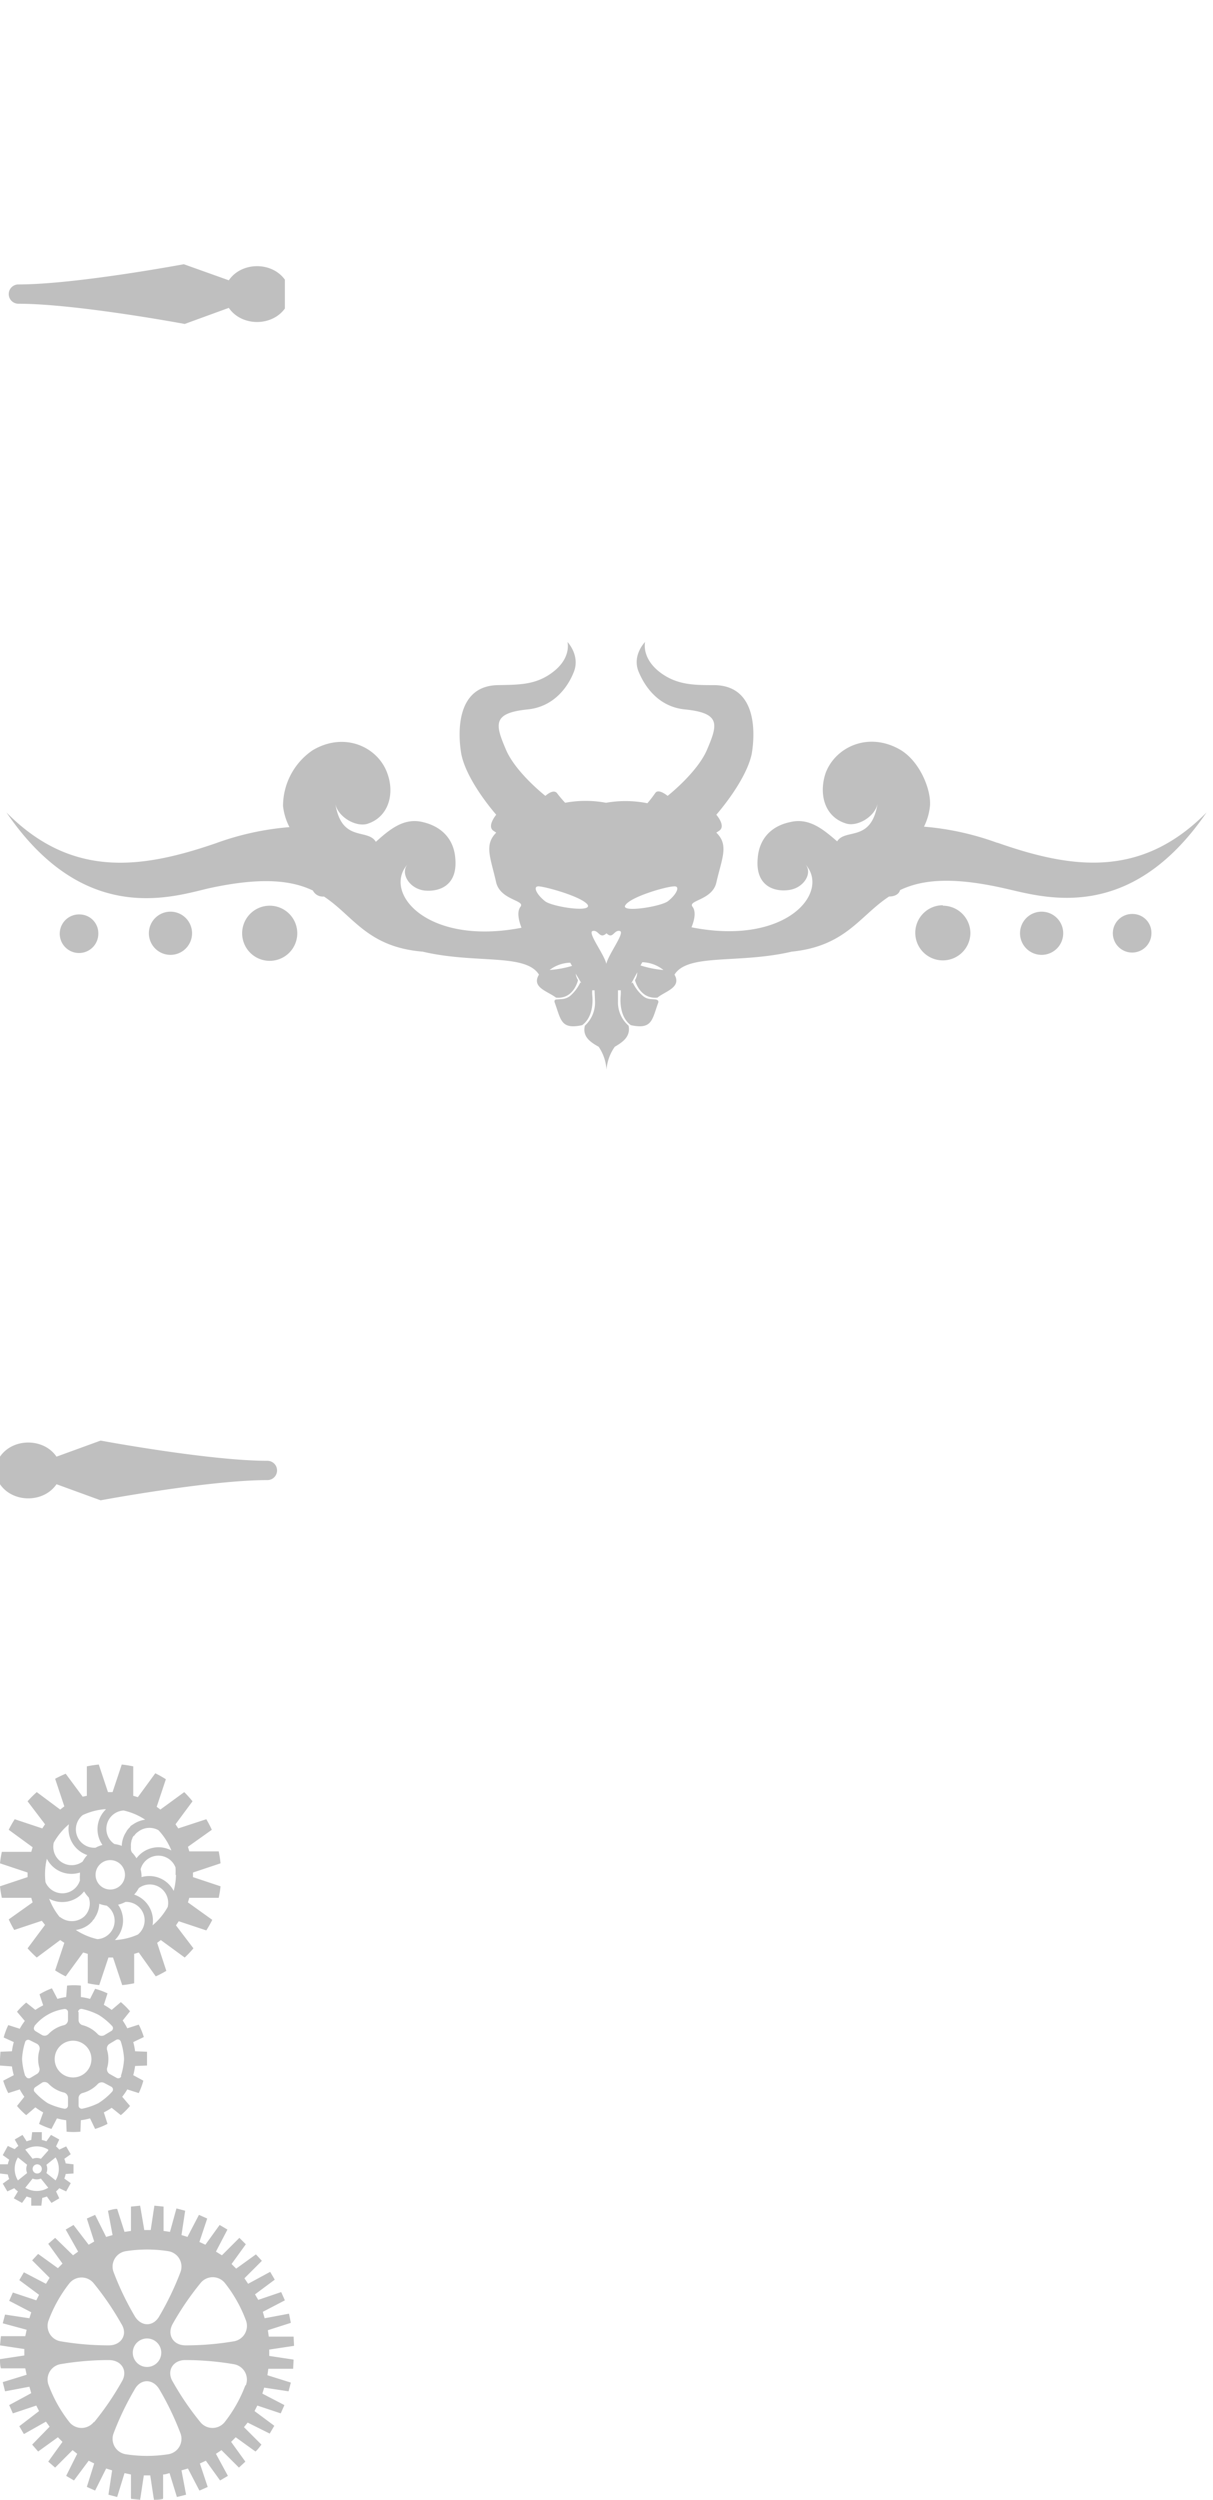 <svg xmlns:xlink="http://www.w3.org/1999/xlink" xmlns="http://www.w3.org/2000/svg" width="264" height="544">
    <symbol id="a" viewBox="0 0 62 128">
        <title>separator-light-left</title>
        <path fill="#bfbfbf"
              d="M49.8 61 40 57.5s-23.5 4.4-36 4.4a2.1 2.1 0 1 0 0 4.2c12.6 0 36.2 4.4 36.2 4.4l9.6-3.5c2.8 4.1 9.5 4.1 12.3 0v-6c-2.8-4.1-9.5-4.1-12.3 0z"/>
    </symbol>
    <use xlink:href="#a" width="62" height="128"/>
    <view viewBox="0 0 62 128"/>
    <symbol id="b" viewBox="0 0 264 128">
        <title>separator-light-middle</title>
        <path fill="#bfbfbf"
              d="M217 55.4a60.8 60.8 0 0 0-15.9-3.5 13 13 0 0 0 1.3-4.5c.3-3.4-2.1-9.6-6.4-12.2-7-4.1-14.2-.6-16.3 5-1.5 4.4-.4 9.5 4.4 11 2.4.8 6.3-1.4 6.9-4.3-1.4 8.5-7 5.3-8.8 8.2-3-2.6-6.1-5.2-10.2-4.2-3.9.8-6.8 3.4-7.1 8-.5 6 3.7 7.2 6.7 6.8 3.4-.4 5.4-3.8 3.6-5.7 5.7 6.1-4 17.9-24.7 13.8.7-1.7 1-3.5.2-4.5-1-1.4 4.3-1.4 5.2-5.2 1.2-5.3 2.8-8.2 0-10.9l.6-.4c1.6-1-.6-3.5-.6-3.5s6.4-7.2 7.7-13.2c.7-4 1.4-14.8-8-15-4.4 0-8.1 0-11.7-2.6-4.4-3.2-3.5-6.8-3.5-6.8s-2.9 2.9-1.4 6.5 4.6 7.7 10.2 8.2c7.7.8 7 3.3 4.7 8.7-2.1 5-8.6 10.1-8.6 10.1s-2-1.7-2.7-.6a26.6 26.6 0 0 1-1.7 2.2 24.4 24.4 0 0 0-9-.1 24.2 24.2 0 0 0-8.9 0 26.6 26.6 0 0 1-1.7-2c-.8-1.2-2.6.5-2.6.5s-6.5-5.1-8.6-10.1c-2.3-5.4-3-7.9 4.6-8.7 5.6-.5 8.8-4.6 10.2-8.2s-1.4-6.5-1.4-6.5 1 3.6-3.5 6.8c-3.6 2.6-7.2 2.5-11.7 2.6-9.3.2-8.6 11-7.9 15 1.2 6 7.6 13.2 7.6 13.2s-2.1 2.5-.6 3.5l.6.4c-2.7 2.7-1.2 5.5 0 10.9 1 3.8 6.3 3.8 5.3 5.2-.8 1-.5 2.8.2 4.6-20.7 4-30.4-7.8-24.7-13.9-1.8 1.9.2 5.4 3.6 5.8 3 .3 7.2-.9 6.7-6.9-.3-4.5-3.2-7.1-7.1-8-4.1-1-7.2 1.6-10.2 4.3-1.8-3-7.4.2-8.8-8.2.6 2.8 4.4 5 6.9 4.3 4.8-1.5 6-6.7 4.4-11-2-5.7-9.3-9.2-16.3-5a14.7 14.7 0 0 0-6.4 12.1A13 13 0 0 0 63 52a60.8 60.8 0 0 0-16 3.5C31 61 15.7 63.3 1.4 48.8c16.9 24.8 36 18.4 44.1 16.5 11.5-2.5 18-1.7 22.6.5a2.4 2.4 0 0 0 2.4 1.3c6.4 4.2 9.4 11 21.5 12 11.4 2.7 22.4.3 25.3 5-1.7 2.8 1.9 3.6 3.7 5 3.9.4 4.8-3.8 4.8-3.8a3.7 3.7 0 0 1-.5-1.4l1.2 2a1.2 1.2 0 0 1-.2-.1 8.8 8.8 0 0 1-2.3 3c-1 .7-1.7.6-2.8.7-.4 0-.6.2-.5.6 1.4 3.8 1.3 6 6 5 2.2-1.6 2.4-4.7 2.2-6.6a7.6 7.6 0 0 1 0-1h.5l.1 2.4a6.8 6.8 0 0 1-2.2 5.3c-.6 2.4 1.2 3.6 3 4.6a10 10 0 0 1 1.7 5 10 10 0 0 1 1.8-5c1.7-1 3.5-2.2 3-4.6a6.7 6.7 0 0 1-2.3-5.3v-2.4h.6a7.6 7.6 0 0 1 0 1c-.2 1.9 0 5 2.2 6.6 4.7 1 4.6-1.2 6-5 0-.4-.2-.5-.6-.6-1.1-.1-1.8 0-2.7-.7a8.7 8.7 0 0 1-2.3-3 1.2 1.2 0 0 1-.3.2l1.3-2.4a3.7 3.7 0 0 1-.5 1.7s1 4.2 4.9 3.8c1.7-1.4 5.3-2.2 3.7-5 2.9-4.7 14-2.3 25.5-5 11.8-1.2 14.8-7.8 21.2-12 1.1 0 2.1-.4 2.4-1.4 4.6-2.2 11.1-3 22.6-.4 8.2 1.8 27.2 8.2 44.1-16.5-14.3 14.5-29.5 12.2-45.5 6.6zm-97.4 27.7a7.7 7.7 0 0 1 4.5-1.6l.4.7a23.2 23.2 0 0 1-5 .9zm-1-15c-2-1.6-2.7-3.4-1.2-3.2 1.9.2 9.3 2.3 10.5 4 1 1.8-7.9.4-9.3-.8zm13.4 14c0-1.8-4.3-7.2-3-7.5s1.5 1.9 3 .5c1.4 1.4 1.6-.8 2.9-.5s-3 5.7-3 7.6zm7.4 0 .4-.7a7.6 7.6 0 0 1 4.6 1.7 23.1 23.1 0 0 1-5-1zm6-14c-1.5 1.2-10.4 2.6-9.3.9 1.1-1.8 8.6-4 10.5-4.1 1.5-.2.8 1.6-1.2 3.2zm-86.7 1a6 6 0 1 0 6 6 6 6 0 0 0-6-6zM17.4 71a4.2 4.2 0 1 0 4 4.2 4.1 4.1 0 0 0-4-4.2zm19.8-.6a4.7 4.7 0 1 0 4.6 4.8 4.7 4.7 0 0 0-4.6-4.8zm168-1.4a6 6 0 1 0 6 6.1 6 6 0 0 0-6-6zm41.4 1.9a4.2 4.2 0 1 0 4 4.2 4.1 4.1 0 0 0-4-4.2zm-19.8-.5a4.7 4.7 0 1 0 4.6 4.7 4.7 4.7 0 0 0-4.6-4.7z"/>
    </symbol>
    <use xlink:href="#b" y="128" width="264" height="128"/>
    <view viewBox="0 128 264 128"/>
    <symbol id="c" viewBox="0 0 62 128">
        <title>separator-light-right</title>
        <path fill="#bfbfbf"
              d="m12.3 61 9.6-3.5s23.6 4.4 36.3 4.4a2.1 2.1 0 1 1 0 4.2c-12.7 0-36.3 4.4-36.3 4.4L12.3 67C9.5 71.1 2.8 71.1 0 67v-6c2.8-4.1 9.5-4.1 12.3 0z"/>
    </symbol>
    <use xlink:href="#c" y="256" width="62" height="128"/>
    <view viewBox="0 256 62 128"/>
    <symbol id="d" viewBox="0 0 48 48">
        <title>separator-light-wheel-l</title>
        <path fill="#bfbfbf"
              d="m42 23.5 6-2a24.1 24.1 0 0 0-.4-2.6h-6.4l-.3-1 5.2-3.7a24.2 24.2 0 0 0-1.2-2.3l-6.1 2-.6-.9 3.7-5a24.4 24.4 0 0 0-1.8-2l-5.2 3.8a18 18 0 0 0-.8-.6l2-6a24 24 0 0 0-2.3-1.3L30 7.1l-1-.3V.4a24 24 0 0 0-2.5-.4l-2 6h-1l-2-6a24 24 0 0 0-2.6.4v6.4L18 7l-3.7-5A23.9 23.9 0 0 0 12 3.1l2 6-.9.7L8 6a24 24 0 0 0-2 2l3.8 5-.6.9-6-2a23.7 23.7 0 0 0-1.3 2.3L7.1 18l-.3 1H.4a23.9 23.9 0 0 0-.4 2.5l6 2v1l-6 2A23.9 23.9 0 0 0 .4 29h6.4l.3 1-5.2 3.7A23.8 23.8 0 0 0 3.1 36l6-2 .7.9L6 40a24.2 24.2 0 0 0 2 2l5.1-3.8.9.6-2 6a23.8 23.8 0 0 0 2.3 1.3l3.8-5.2 1 .3v6.4a24.2 24.2 0 0 0 2.5.4l2-6h1l2 6a24.2 24.2 0 0 0 2.6-.4v-6.4l1-.3 3.7 5.2a24 24 0 0 0 2.3-1.2l-2-6.1.8-.6 5.2 3.8a24 24 0 0 0 1.9-2l-3.8-5 .6-.9 6 2a24.2 24.2 0 0 0 1.3-2.3L40.9 30l.3-1h6.4a24.1 24.1 0 0 0 .4-2.5l-6-2v-1zm-3.7.5a14.3 14.3 0 0 1-.5 3.5 6 6 0 0 0-7-3V24a6.7 6.7 0 0 0-.2-1.2 4 4 0 0 1 7.6-.4 14.4 14.4 0 0 1 0 1.6zm-3.8-6a6 6 0 0 0-4.8 2.4 6.7 6.7 0 0 0-1-1.3 4 4 0 0 1-.2-.5v-.1a4 4 0 0 1 0-.6 4.2 4.2 0 0 1 0-.6 4.2 4.2 0 0 1 .1-.6v-.1a4 4 0 0 1 .2-.5V16a4 4 0 0 1 .3-.5h.1a4 4 0 0 1 .4-.5 4.4 4.4 0 0 1 .5-.4 4 4 0 0 1 4.4-.3 14.3 14.3 0 0 1 2.8 4.4 6 6 0 0 0-2.8-.7zm-2.9-6a6 6 0 0 0-2.6 1 6.2 6.2 0 0 0-.6.4l-.1.2a5.7 5.7 0 0 0-.7.8l-.1.2-.3.5a6 6 0 0 0-.7 2.6 6.8 6.8 0 0 0-1.6-.4 4 4 0 0 1 2-7.3 14.2 14.2 0 0 1 4.7 2zm-4.4 12a3.2 3.2 0 1 1-3.2-3.2 3.2 3.2 0 0 1 3.2 3.2zM23 9.8a6 6 0 0 0-.7 7.7 6.8 6.8 0 0 0-1.5.6A4 4 0 0 1 18 11a14.2 14.2 0 0 1 5-1.3zM13 33.2a14.3 14.3 0 0 1-2.3-4 6 6 0 0 0 7.6-1.6 6.8 6.8 0 0 0 1 1.3 3.9 3.9 0 0 1-1 4.2 4.1 4.1 0 0 1-5.2.1zM9.8 24a14.3 14.3 0 0 1 .4-3.5 6 6 0 0 0 7.2 3v.5a6.8 6.8 0 0 0 0 1.2 4 4 0 0 1-7.5.4 14.6 14.6 0 0 1-.1-1.6zM15 13a6 6 0 0 0 4 6.7 6.8 6.8 0 0 0-1 1.4 4 4 0 0 1-6.3-4.1 14.3 14.3 0 0 1 3.3-4zm1.5 23a6 6 0 0 0 2.6-1 6.2 6.2 0 0 0 .5-.4l.2-.2.3-.3.1-.2.3-.3.1-.2.3-.5a6 6 0 0 0 .7-2.6 6.7 6.7 0 0 0 1.6.4 4 4 0 0 1-2 7.3 14.2 14.2 0 0 1-4.7-2zm8.5 2.2a6 6 0 0 0 .7-7.7 6.7 6.7 0 0 0 1.6-.6A4 4 0 0 1 30 37a14.2 14.2 0 0 1-5 1.2zm8.2-3.2a6 6 0 0 0-4-6.7 6.7 6.7 0 0 0 1-1.4 4 4 0 0 1 6.3 4.1 14.3 14.3 0 0 1-3.3 4z"/>
    </symbol>
    <use xlink:href="#d" y="384" width="48" height="48"/>
    <view viewBox="0 384 48 48"/>
    <symbol id="e" viewBox="0 0 32 32">
        <title>separator-light-wheel-m</title>
        <path fill="#bfbfbf"
              d="M32 17.5v-3l-2.6-.1a13.4 13.4 0 0 0-.4-2l2.3-1.1a16 16 0 0 0-1.1-2.7l-2.5.8a13.6 13.6 0 0 0-1-1.7l1.6-2a16.1 16.1 0 0 0-2-2l-2 1.7a13.5 13.5 0 0 0-1.7-1.1l.8-2.5a16 16 0 0 0-2.7-1L19.6 3a13.5 13.5 0 0 0-2-.4V.1a16.1 16.1 0 0 0-3 0l-.2 2.5a13.4 13.4 0 0 0-1.9.4L11.3.7A16 16 0 0 0 8.6 2l.8 2.4a13.4 13.4 0 0 0-1.7 1l-2-1.6a16.1 16.1 0 0 0-2 2l1.7 2a13.6 13.6 0 0 0-1.1 1.7l-2.5-.8a16 16 0 0 0-1 2.7l2.2 1a13.4 13.4 0 0 0-.4 2l-2.5.1L0 16v1.5l2.6.2a13.4 13.4 0 0 0 .4 1.9L.7 20.8a16 16 0 0 0 1.1 2.7l2.5-.8a13.6 13.6 0 0 0 1 1.6l-1.6 2a16 16 0 0 0 2 2l2-1.7a13.5 13.5 0 0 0 1.7 1.1l-.9 2.5a16 16 0 0 0 2.7 1.1l1.2-2.3a13.3 13.3 0 0 0 2 .4l.1 2.5a16 16 0 0 0 3 0l.1-2.5a13.3 13.3 0 0 0 2-.4l1.1 2.3a16 16 0 0 0 2.7-1.1l-.8-2.5a13.4 13.4 0 0 0 1.7-1l2 1.6a16.1 16.1 0 0 0 2-2l-1.7-2a13.4 13.4 0 0 0 1.1-1.6l2.5.8a16 16 0 0 0 1-2.7L29 19.6a13.4 13.4 0 0 0 .4-2zM17 5.9a.7.7 0 0 1 .9-.7 14.5 14.5 0 0 1 3.6 1.3 14.5 14.5 0 0 1 2.9 2.4.7.7 0 0 1-.2 1.1l-1.5.9a1.2 1.2 0 0 1-1.4-.2 6.9 6.9 0 0 0-3.4-2 1.2 1.2 0 0 1-.8-1V5.8zm-9.5 3A10.2 10.2 0 0 1 14 5.2a.7.7 0 0 1 .8.7v1.7a1.2 1.2 0 0 1-.8 1.1 6.9 6.9 0 0 0-3.5 2 1.2 1.2 0 0 1-1.3.2L7.7 10a.7.7 0 0 1-.2-1zm-2 10.9a14.5 14.5 0 0 1-.7-3.7 14.5 14.5 0 0 1 .7-3.8.7.7 0 0 1 1-.3l1.6.8a1.2 1.2 0 0 1 .5 1.3 6.9 6.9 0 0 0 0 4 1.2 1.2 0 0 1-.5 1.2l-1.5.9a.7.7 0 0 1-1-.4zm9.3 6.4a.7.7 0 0 1-.8.7 14.5 14.5 0 0 1-3.6-1.2 14.5 14.5 0 0 1-2.9-2.5.7.7 0 0 1 .2-1l1.5-1a1.2 1.2 0 0 1 1.3.2 6.9 6.9 0 0 0 3.5 2 1.2 1.2 0 0 1 .8 1.1v1.7zm1.1-6.1a4 4 0 1 1 4-4 4 4 0 0 1-4 4zm8.5 3.1a14.5 14.5 0 0 1-3 2.5 14.5 14.5 0 0 1-3.5 1.2.7.7 0 0 1-.8-.7v-1.7a1.2 1.2 0 0 1 .8-1 6.9 6.9 0 0 0 3.4-2 1.2 1.2 0 0 1 1.4-.2l1.5.8a.7.7 0 0 1 .2 1.1zm2-3.4a.7.7 0 0 1-1 .4l-1.6-.9a1.2 1.2 0 0 1-.5-1.2 7 7 0 0 0 0-4 1.2 1.2 0 0 1 .5-1.3l1.5-.9a.7.7 0 0 1 1 .4 14.5 14.5 0 0 1 .7 3.8 14.5 14.5 0 0 1-.7 3.7z"/>
    </symbol>
    <use xlink:href="#e" y="432" width="32" height="32"/>
    <view viewBox="0 432 32 32"/>
    <symbol id="f" viewBox="0 0 16 16">
        <title>separator-light-wheel-s</title>
        <path fill="#bfbfbf"
              d="M16 9V7l-1.7-.2a6.4 6.4 0 0 0-.3-1l1.4-1-1-1.7-1.5.7a6.5 6.5 0 0 0-.7-.7l.7-1.5-1.8-1-1 1.4a6.3 6.3 0 0 0-1-.3V0H7l-.2 1.7a6.3 6.3 0 0 0-1 .3L4.9.6l-1.7 1L4 3a6.5 6.5 0 0 0-.8.7L1.7 3 .6 5 2 6a6.3 6.3 0 0 0-.3 1H0v2l1.7.2a6.3 6.3 0 0 0 .3 1l-1.4 1 1 1.7 1.5-.7a6.5 6.5 0 0 0 .8.7L3 14.4l1.8 1 1-1.4a6.4 6.4 0 0 0 1 .3V16H9l.2-1.7a6.3 6.3 0 0 0 1-.3l1 1.4 1.7-1-.7-1.5a6.5 6.5 0 0 0 .7-.7l1.5.7 1-1.8-1.4-1a6.4 6.4 0 0 0 .3-1zm-5.5-5L8.9 5.8a2.3 2.3 0 0 0-1.8 0l-1.6-2a4.8 4.8 0 0 1 5 0zM9.1 8a1 1 0 1 1-1-1 1 1 0 0 1 1 1zm-5.2 2.5a4.8 4.8 0 0 1 0-5l2 1.6a2.3 2.3 0 0 0 0 1.8zm1.6 1.6 1.6-2a2.3 2.3 0 0 0 1.8 0l1.6 2a4.8 4.8 0 0 1-5 0zm6.6-1.6-2-1.6a2.3 2.3 0 0 0 0-1.8l2-1.6a4.8 4.8 0 0 1 0 5z"/>
    </symbol>
    <use xlink:href="#f" y="464" width="16" height="16"/>
    <view viewBox="0 464 16 16"/>
    <symbol id="g" viewBox="0 0 64 64">
        <title>separator-light-wheel-xl</title>
        <path fill="#bfbfbf"
              d="m58.7 31.3 5.3-.8-.1-2h-5.4l-.2-1.4 5-1.6-.4-2-5.3 1-.4-1.4 4.8-2.5-.8-1.8-5 1.7-.7-1.2 4.3-3.2-1-1.7L54 17l-.8-1.2L57 12l-1.3-1.4-4.3 3.1-1-1 3.1-4.3L52.1 7l-3.8 3.8L47 10l2.5-4.8-1.7-1-3.1 4.3-1.3-.6 1.7-5.1-1.8-.8-2.5 4.8a26 26 0 0 0-1.3-.4l.8-5.3-1.9-.5L37 5.7l-1.4-.2V.2l-2-.2-.8 5.3h-1.4L30.5 0l-2 .2v5.3l-1.4.2-1.6-5c-.7 0-1.3.2-2 .4l1 5.3-1.4.4L20.7 2l-1.8.8 1.6 5-1.2.7L16 4.2l-1.7 1L17 10l-1.1.8L12 7l-1.5 1.3 3.1 4.3-1 1-4.3-3.1L7 11.9l3.8 3.8L10 17l-4.8-2.5-1 1.7 4.3 3.2-.6 1.2-5.1-1.7-.8 1.8 4.8 2.5-.4 1.3-5.3-.8-.5 1.9L5.8 27l-.3 1.4H.2l-.2 2 5.3.8v1.4l-5.3.8c0 .7 0 1.3.2 2h5.3l.3 1.4-5.2 1.6.5 2 5.3-1 .4 1.4L2 43.4l.8 1.8 5.1-1.7.6 1.2L4.2 48l1 1.7L10 47l.8 1.1L7 52l1.3 1.5 4.3-3.1 1 1-3.1 4.3L12 57l3.8-3.8 1 .8-2.4 4.8 1.7 1 3.2-4.3 1.2.6-1.6 5.1 1.8.8 2.4-4.8 1.3.4-.8 5.3 1.9.5 1.6-5.2 1.4.3v5.3l2 .2.8-5.3h1.4l.8 5.3c.7 0 1.3 0 2-.2v-5.3c.5 0 1-.2 1.4-.3l1.6 5.2 2-.5-1-5.3 1.4-.4 2.5 4.8a31 31 0 0 0 1.8-.8l-1.7-5.1 1.3-.6 3.1 4.3 1.7-1L47 54l1.2-.8L52 57l1.4-1.3-3.1-4.3 1-1 4.3 3.1c.5-.4.9-1 1.3-1.5l-3.8-3.8.8-1 4.8 2.4 1-1.7-4.3-3.2.6-1.2 5.1 1.7.8-1.8-4.8-2.5.4-1.3 5.3.8.5-1.9-5.1-1.6.2-1.4h5.4l.1-2-5.3-.8v-1.4zM27.4 9.9a29.8 29.8 0 0 1 9.2 0 3.4 3.4 0 0 1 2.7 4.5 62.6 62.6 0 0 1-4.6 9.6c-1.3 2.4-4 2.4-5.4 0a62.4 62.4 0 0 1-4.6-9.6 3.4 3.4 0 0 1 2.7-4.5zM35.1 32a3.1 3.1 0 1 1-3-3.1 3.1 3.1 0 0 1 3 3.1zm-24.5-7.1a30 30 0 0 1 4.5-8 3.4 3.4 0 0 1 5.3 0 62.7 62.7 0 0 1 6 8.8c1.5 2.3 0 4.7-2.7 4.7a62.8 62.8 0 0 1-10.6-.9 3.4 3.4 0 0 1-2.5-4.6zm9.8 22.2a3.4 3.4 0 0 1-5.3 0 29.9 29.9 0 0 1-4.5-8 3.4 3.4 0 0 1 2.5-4.6 62.6 62.6 0 0 1 10.6-.9c2.8 0 4.2 2.4 2.8 4.7a62.6 62.6 0 0 1-6 8.8zm16.2 7a30 30 0 0 1-9.2 0 3.4 3.4 0 0 1-2.7-4.5 62.4 62.4 0 0 1 4.6-9.6c1.3-2.4 4-2.4 5.4 0a62.6 62.6 0 0 1 4.6 9.6 3.4 3.4 0 0 1-2.7 4.5zm16.8-15a29.9 29.9 0 0 1-4.5 8 3.4 3.4 0 0 1-5.3 0 62.4 62.4 0 0 1-6-8.8c-1.4-2.3 0-4.7 2.7-4.7a62.6 62.6 0 0 1 10.6.9 3.4 3.4 0 0 1 2.6 4.6zM51 29.5a62.8 62.8 0 0 1-10.6.9c-2.8 0-4.1-2.4-2.8-4.7a62.6 62.6 0 0 1 6-8.8 3.4 3.4 0 0 1 5.4 0 30 30 0 0 1 4.5 8 3.4 3.4 0 0 1-2.5 4.6z"/>
    </symbol>
    <use xlink:href="#g" y="480" width="64" height="64"/>
    <view viewBox="0 480 64 64"/>
</svg>